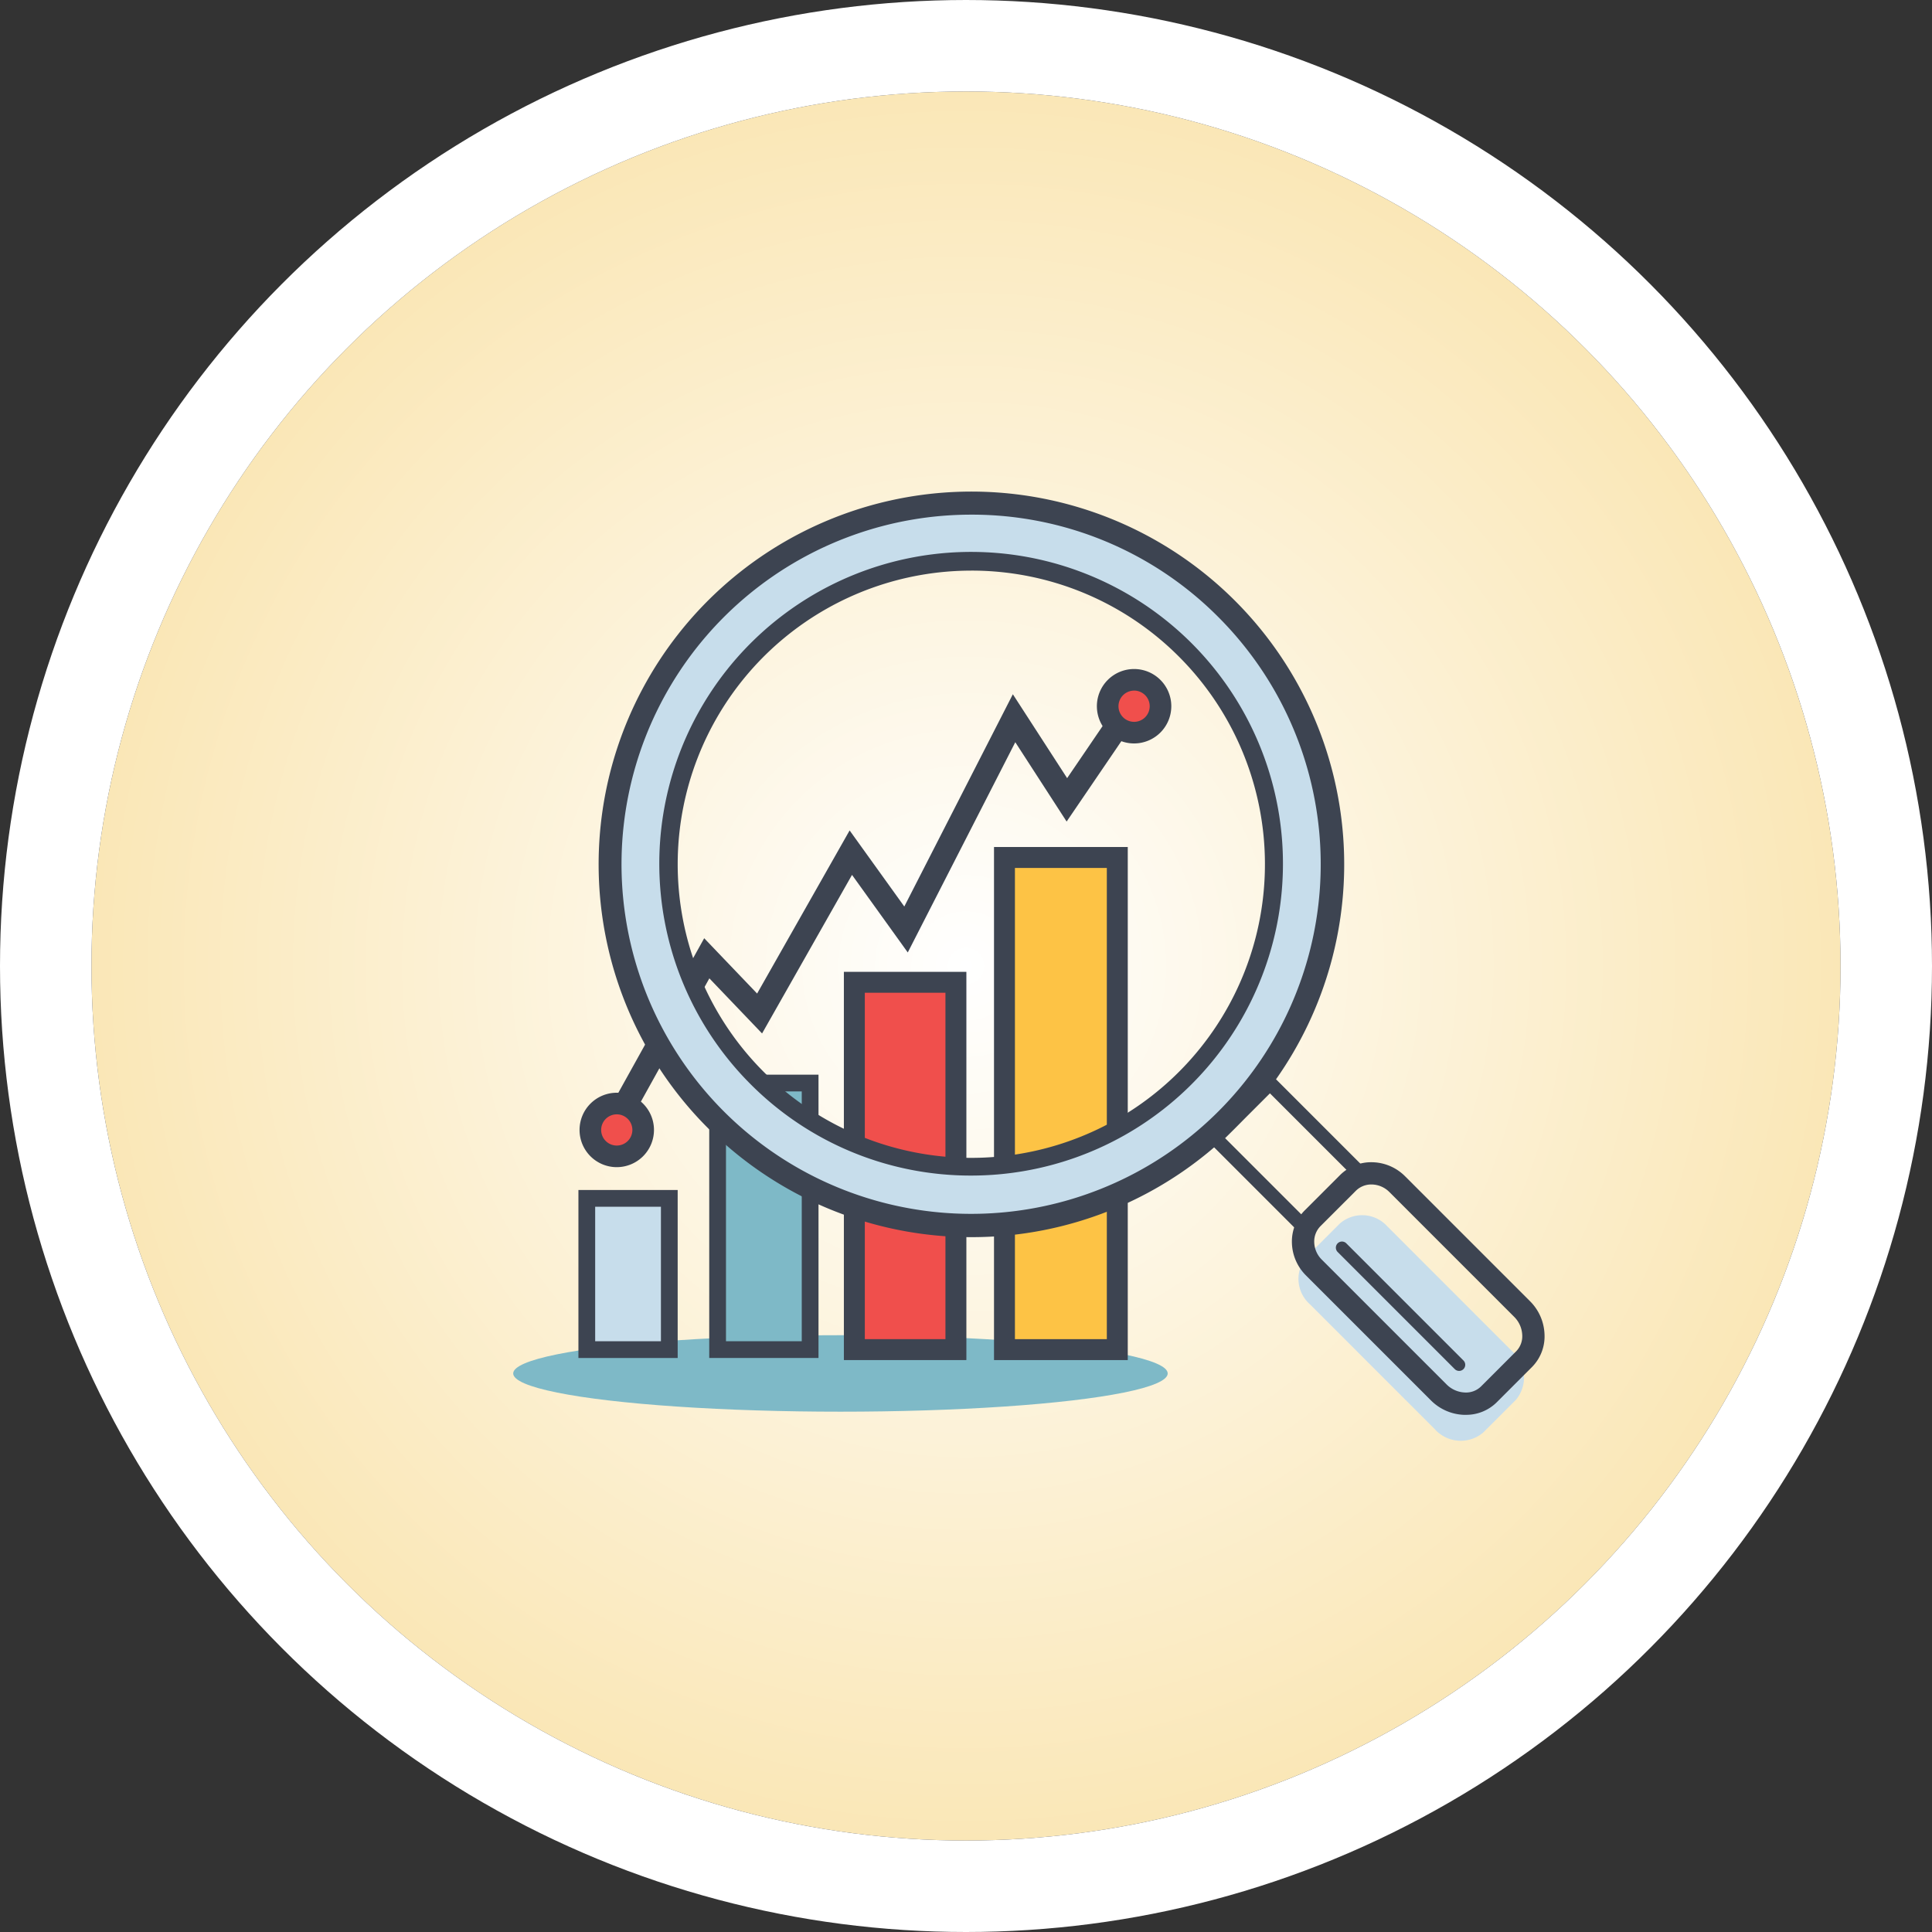 <svg xmlns="http://www.w3.org/2000/svg" xmlns:xlink="http://www.w3.org/1999/xlink" width="169" height="169" viewBox="0 0 169 169">
  <rect x="0" y="0" width="169" height="169" fill="#333333" stroke="none"/>
  <defs>
    <radialGradient id="radial-gradient" cx="0.5" cy="0.5" r="0.5" gradientUnits="objectBoundingBox">
      <stop offset="0" stop-color="#fff"/>
      <stop offset="1" stop-color="#fae7b7"/>
    </radialGradient>
  </defs>
  <g id="Grupo_26377" data-name="Grupo 26377" transform="translate(-482 -5211)">
    <g id="Elipse_1362" data-name="Elipse 1362" transform="translate(490 5219)" stroke="#fff" stroke-width="8" fill="url(#radial-gradient)">
      <circle cx="76.5" cy="76.5" r="76.5" stroke="none"/>
      <circle cx="76.5" cy="76.5" r="80.5" fill="none"/>
    </g>
    <g id="Grupo_17840" data-name="Grupo 17840" transform="translate(526.891 5253.965)">
      <path id="Trazado_46374" data-name="Trazado 46374" d="M4040.705,1631.537l-1.836-1.02,9.092-16.365,4.629,4.839,8.092-14.268,4.783,6.654,9.495-18.567,4.749,7.339,5.83-8.562,1.736,1.182-7.61,11.177-4.491-6.941-9.405,18.392-4.877-6.786-7.868,13.871-4.611-4.821Z" transform="translate(-4031.253 -1575.046)" fill="#3d4451"/>
      <g id="Grupo_17837" data-name="Grupo 17837" transform="translate(0.001)">
        <ellipse id="Elipse_979" data-name="Elipse 979" cx="28.626" cy="3.345" rx="28.626" ry="3.345" transform="translate(0 73.831)" fill="#7eb9c7"/>
        <g id="Grupo_17835" data-name="Grupo 17835" transform="translate(5.701 31.126)">
          <g id="Grupo_17834" data-name="Grupo 17834">
            <g id="Grupo_17830" data-name="Grupo 17830" transform="translate(36.356)">
              <rect id="Rectángulo_4526" data-name="Rectángulo 4526" width="9.87" height="43.049" transform="translate(0.916 0.916)" fill="#fdc345"/>
              <path id="Trazado_46375" data-name="Trazado 46375" d="M4238.655,1716.115h-11.7v-44.881h11.7Zm-9.87-1.831h8.039v-41.218h-8.039Z" transform="translate(-4226.954 -1671.234)" fill="#3d4451"/>
            </g>
            <g id="Grupo_17831" data-name="Grupo 17831" transform="translate(23.225 10.92)">
              <rect id="Rectángulo_4527" data-name="Rectángulo 4527" width="8.884" height="32.129" transform="translate(0.916 0.916)" fill="#f04f4c"/>
              <path id="Trazado_46376" data-name="Trazado 46376" d="M4165.958,1764.827h-10.715v-33.96h10.715Zm-8.884-1.831h7.053v-30.3h-7.053Z" transform="translate(-4155.243 -1730.867)" fill="#3d4451"/>
            </g>
            <g id="Grupo_17832" data-name="Grupo 17832" transform="translate(0 30.003)">
              <rect id="Rectángulo_4528" data-name="Rectángulo 4528" width="7.217" height="13.23" transform="translate(0.733 0.732)" fill="#c7ddeb"/>
              <path id="Trazado_46377" data-name="Trazado 46377" d="M4037.1,1849.772h-8.682v-14.695h8.682Zm-7.217-1.465h5.752v-11.765h-5.752Z" transform="translate(-4028.414 -1835.077)" fill="#3d4451"/>
            </g>
            <g id="Grupo_17833" data-name="Grupo 17833" transform="translate(11.447 19.915)">
              <rect id="Rectángulo_4529" data-name="Rectángulo 4529" width="8.093" height="23.317" transform="translate(0.732 0.732)" fill="#7eb9c7"/>
              <path id="Trazado_46378" data-name="Trazado 46378" d="M4100.481,1804.771h-9.558v-24.782h9.558Zm-8.093-1.465h6.628v-21.852h-6.628Z" transform="translate(-4090.923 -1779.989)" fill="#3d4451"/>
            </g>
          </g>
        </g>
        <g id="Grupo_17836" data-name="Grupo 17836" transform="translate(7.422)">
          <path id="Trazado_46379" data-name="Trazado 46379" d="M4100.1,1516.038a31.608,31.608,0,1,0,0,44.7A31.607,31.607,0,0,0,4100.1,1516.038Zm-3.666,41.034a26.423,26.423,0,1,1,0-37.368A26.424,26.424,0,0,1,4096.43,1557.072Z" transform="translate(-4044.614 -1505.768)" fill="#c7ddeb"/>
          <path id="Trazado_46380" data-name="Trazado 46380" d="M4391.1,1859a3.047,3.047,0,0,1,.313,4.234l-2.871,2.872a3.047,3.047,0,0,1-4.233-.313l-10.923-10.923a2.969,2.969,0,0,1-.255-4.176l2.872-2.872a2.969,2.969,0,0,1,4.176.255Z" transform="translate(-4311.124 -1783.751)" fill="#c7ddeb"/>
          <path id="Trazado_46381" data-name="Trazado 46381" d="M4070.448,1566.51a32.609,32.609,0,1,1,23.076-9.543A32.529,32.529,0,0,1,4070.448,1566.51Zm0-63.2a30.581,30.581,0,1,0,21.624,8.957A30.382,30.382,0,0,0,4070.449,1503.31Z" transform="translate(-4037.814 -1501.256)" fill="#3d4451"/>
          <path id="Trazado_46382" data-name="Trazado 46382" d="M4094.545,1585.219a27.158,27.158,0,0,1-19.265-7.967h0a27.277,27.277,0,1,1,19.265,7.967Zm0-52.917a25.684,25.684,0,1,0,18.17,7.514A25.614,25.614,0,0,0,4094.545,1532.3Z" transform="translate(-4061.911 -1525.352)" fill="#3d4451"/>
          <path id="Trazado_46383" data-name="Trazado 46383" d="M4336.592,1793.827l-8.862-8.862,5.683-5.683,8.862,8.862Zm-7.1-8.862,7.1,7.1,3.922-3.922-7.1-7.1Z" transform="translate(-4274.642 -1728.37)" fill="#3d4451"/>
          <path id="Trazado_46384" data-name="Trazado 46384" d="M4386.429,1845.407c-.055,0-.11,0-.165,0a3.861,3.861,0,0,1-2.567-1.135l-10.923-10.923a3.732,3.732,0,0,1-1.107-2.548,3.413,3.413,0,0,1,1-2.529l3.083-3.083a3.4,3.4,0,0,1,2.53-1,3.729,3.729,0,0,1,2.547,1.107l10.924,10.923a3.863,3.863,0,0,1,1.136,2.567,3.373,3.373,0,0,1-.967,2.568l-3.083,3.083A3.353,3.353,0,0,1,4386.429,1845.407Zm-8.248-20.149a2.348,2.348,0,0,0-1.679.684l-3.083,3.083a2.352,2.352,0,0,0-.683,1.745,2.663,2.663,0,0,0,.794,1.818l10.923,10.923a2.833,2.833,0,0,0,1.857.823,2.3,2.3,0,0,0,1.764-.654l3.083-3.083a2.314,2.314,0,0,0,.654-1.764,2.835,2.835,0,0,0-.823-1.857l-10.924-10.923a2.666,2.666,0,0,0-1.818-.794Z" transform="translate(-4310.531 -1765.052)" fill="#3d4451"/>
          <path id="Trazado_46385" data-name="Trazado 46385" d="M4384.466,1843.886c-.062,0-.123,0-.185,0a4.3,4.3,0,0,1-2.86-1.264l-10.923-10.923a4.17,4.17,0,0,1-1.237-2.848,3.852,3.852,0,0,1,1.125-2.852l3.083-3.083a3.861,3.861,0,0,1,2.852-1.125,4.168,4.168,0,0,1,2.848,1.236l10.923,10.923a4.3,4.3,0,0,1,1.264,2.86,3.808,3.808,0,0,1-1.1,2.9l-3.083,3.083A3.79,3.79,0,0,1,4384.466,1843.886Zm-8.248-20.15a1.912,1.912,0,0,0-1.367.555l-3.084,3.083a1.916,1.916,0,0,0-.554,1.422,2.226,2.226,0,0,0,.666,1.518l10.922,10.923a2.389,2.389,0,0,0,1.564.694,1.875,1.875,0,0,0,1.435-.525l3.083-3.083a1.881,1.881,0,0,0,.525-1.434,2.384,2.384,0,0,0-.694-1.564l-10.923-10.923a2.227,2.227,0,0,0-1.518-.665Z" transform="translate(-4308.566 -1763.09)" fill="#3d4451"/>
          <path id="Trazado_46386" data-name="Trazado 46386" d="M4401.039,1871.018a.536.536,0,0,1-.379-.156l-10.245-10.246a.535.535,0,0,1,.757-.757l10.246,10.246a.535.535,0,0,1-.378.914Z" transform="translate(-4325.719 -1794.064)" fill="#3d4451"/>
        </g>
      </g>
      <g id="Grupo_17838" data-name="Grupo 17838" transform="translate(51.059 15.557)">
        <circle id="Elipse_980" data-name="Elipse 980" cx="2.31" cy="2.31" r="2.31" transform="translate(0.237 2.005) rotate(-22.5)" fill="#f04f4c"/>
        <path id="Trazado_46387" data-name="Trazado 46387" d="M4279.36,1592.723a3.255,3.255,0,1,1,3.254-3.255A3.259,3.259,0,0,1,4279.36,1592.723Zm0-4.62a1.365,1.365,0,1,0,1.364,1.365A1.367,1.367,0,0,0,4279.36,1588.1Z" transform="translate(-4276.105 -1586.213)" fill="#3d4451"/>
      </g>
      <g id="Grupo_17839" data-name="Grupo 17839" transform="translate(5.805 52.621)">
        <circle id="Elipse_981" data-name="Elipse 981" cx="2.31" cy="2.31" r="2.31" transform="translate(0.605 5.165) rotate(-80.783)" fill="#f04f4c"/>
        <path id="Trazado_46388" data-name="Trazado 46388" d="M4032.23,1795.129a3.255,3.255,0,1,1,3.255-3.255A3.258,3.258,0,0,1,4032.23,1795.129Zm0-4.62a1.365,1.365,0,1,0,1.365,1.365A1.367,1.367,0,0,0,4032.23,1790.509Z" transform="translate(-4028.975 -1788.619)" fill="#3d4451"/>
      </g>
    </g>
  </g>
</svg>
